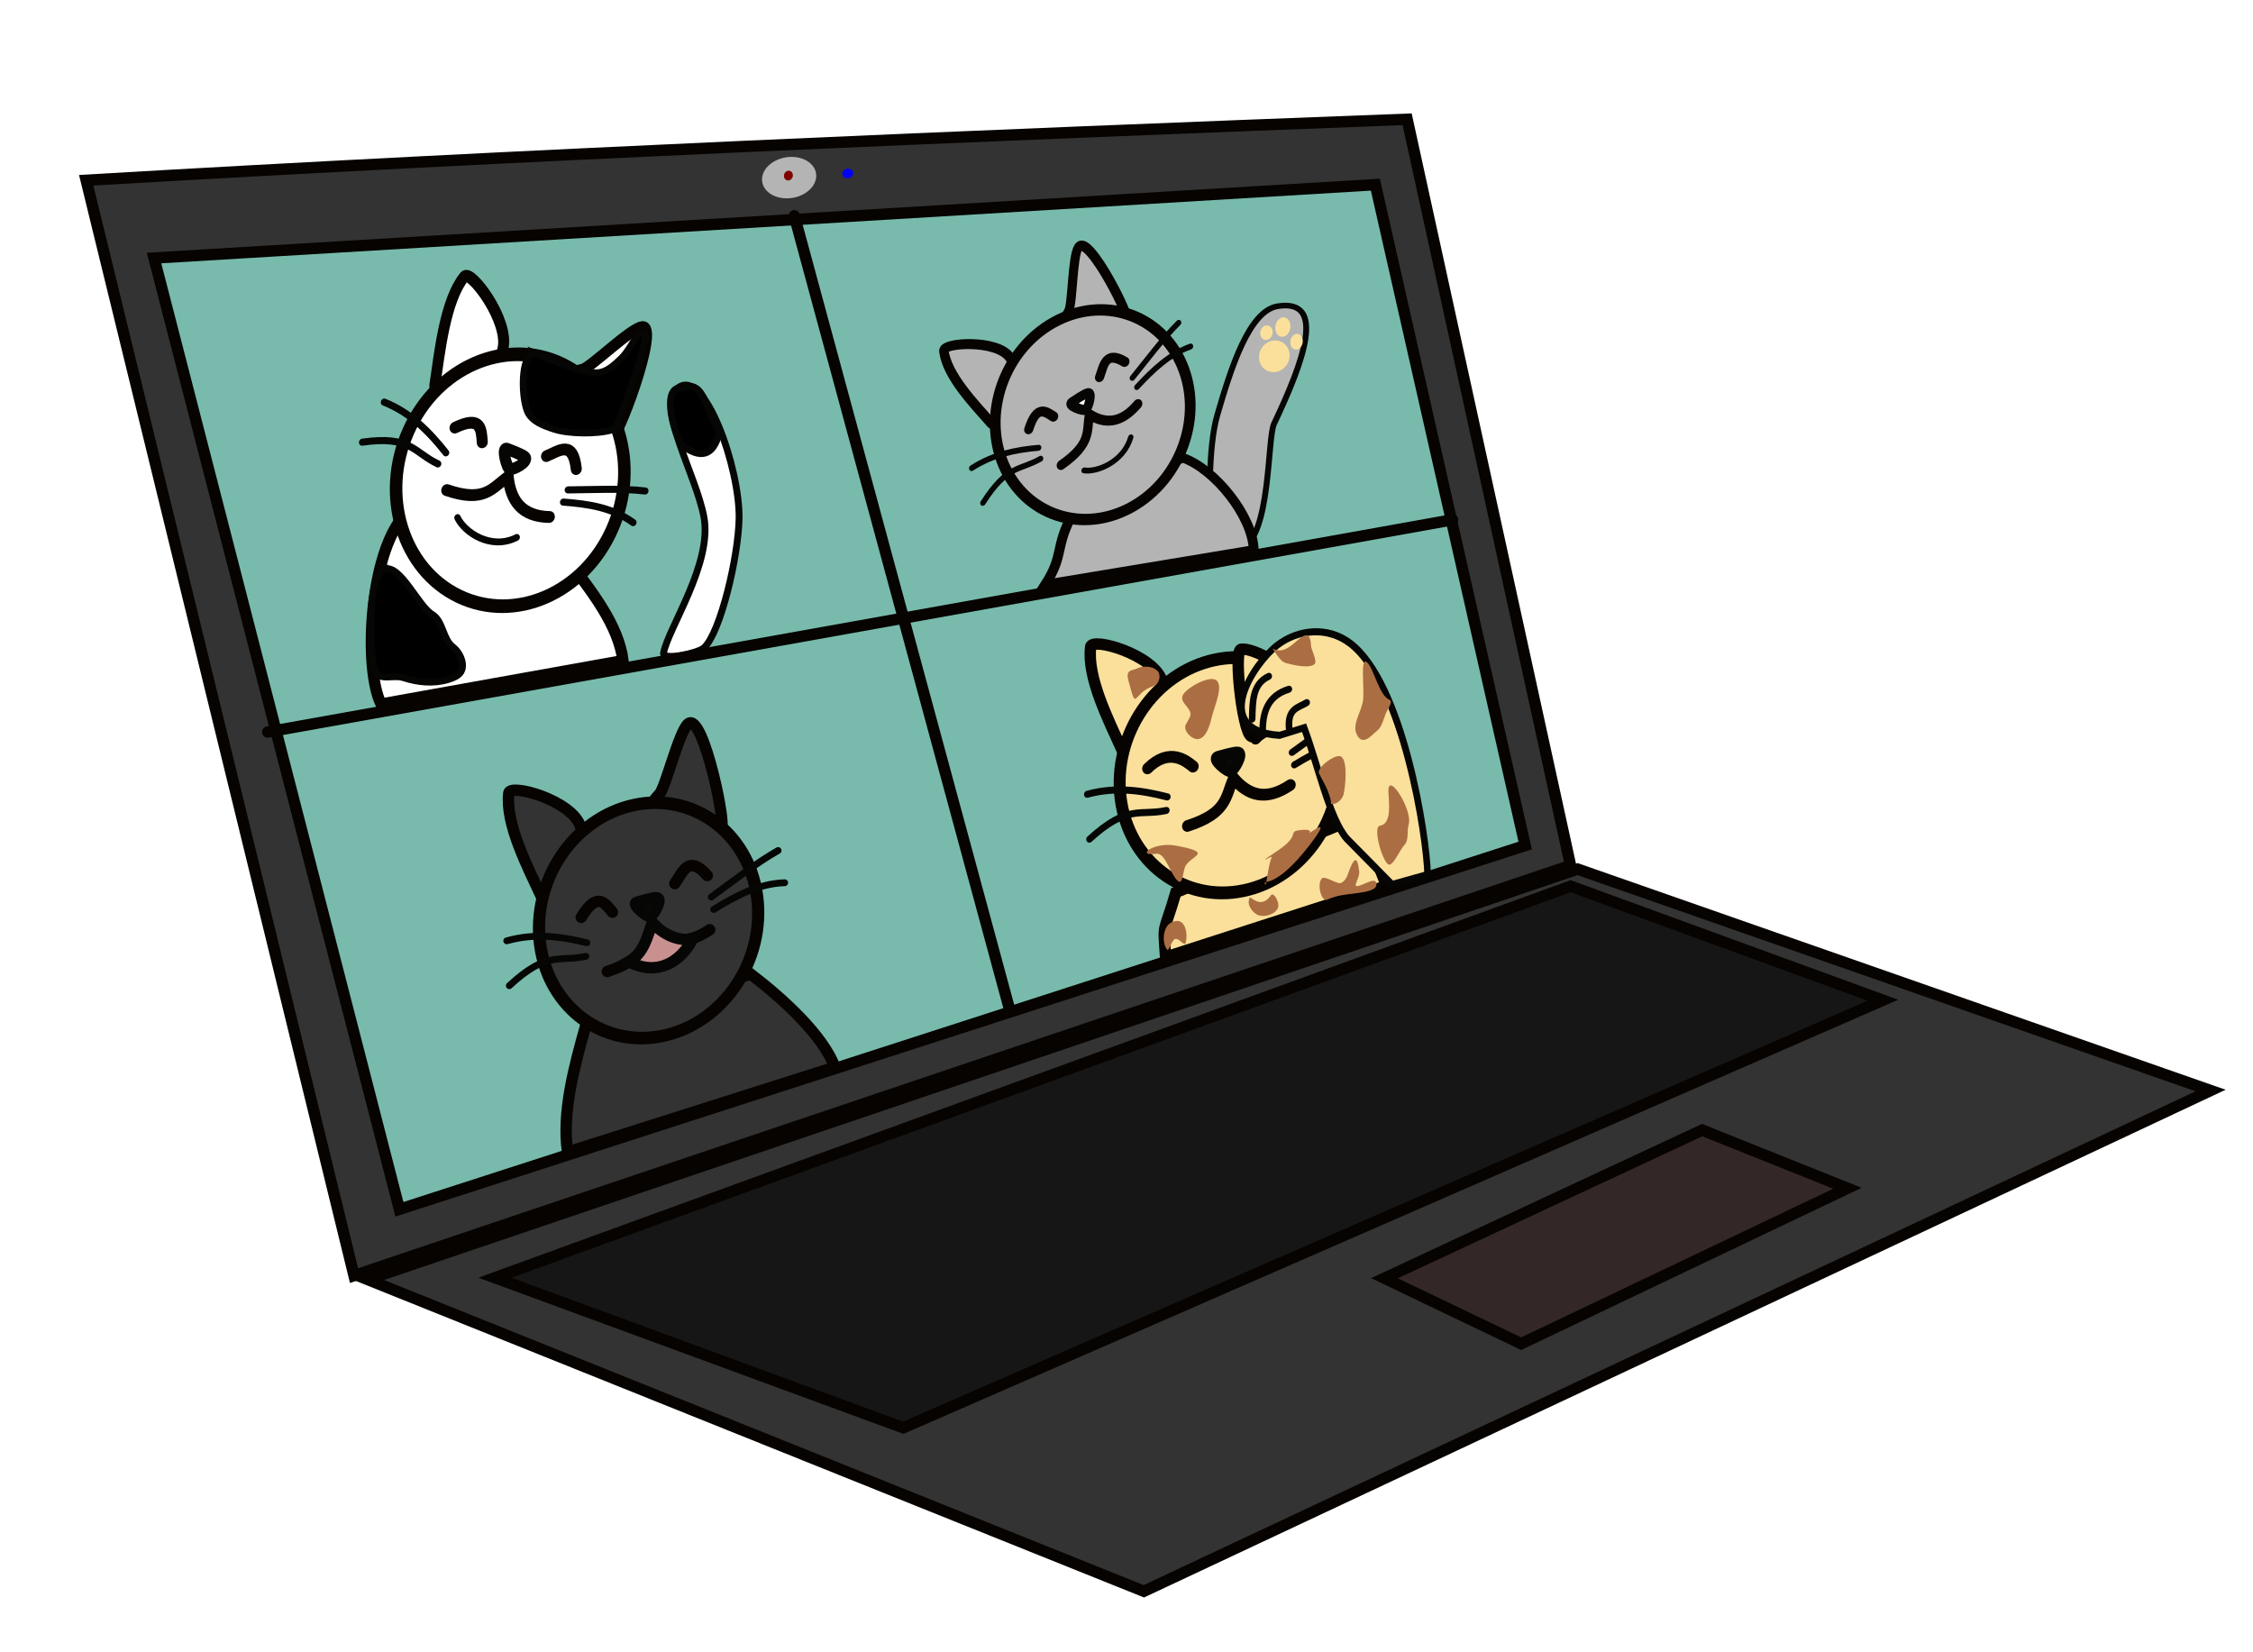 <?xml version="1.0" encoding="UTF-8" standalone="no"?>
<!-- Created with Inkscape (http://www.inkscape.org/) -->

<svg
   width="150mm"
   height="110mm"
   viewBox="0 0 150 110"
   version="1.1"
   id="svg1"
   xml:space="preserve"
   inkscape:version="1.3.2 (091e20e, 2023-11-25, custom)"
   sodipodi:docname="gatosEnMeet.svg"
   inkscape:export-filename="..\..\..\Desktop\Samanta\SoyHenry2024\vectoresPF\gatosEnMeet.svg"
   inkscape:export-xdpi="96"
   inkscape:export-ydpi="96"
   xmlns:inkscape="http://www.inkscape.org/namespaces/inkscape"
   xmlns:sodipodi="http://sodipodi.sourceforge.net/DTD/sodipodi-0.dtd"
   xmlns="http://www.w3.org/2000/svg"
   xmlns:svg="http://www.w3.org/2000/svg"><sodipodi:namedview
     id="namedview1"
     pagecolor="#ffffff"
     bordercolor="#000000"
     borderopacity="0.25"
     inkscape:showpageshadow="2"
     inkscape:pageopacity="0.0"
     inkscape:pagecheckerboard="0"
     inkscape:deskcolor="#d1d1d1"
     inkscape:document-units="mm"
     showguides="true"
     inkscape:zoom="5.1301351"
     inkscape:cx="222.21637"
     inkscape:cy="296.58088"
     inkscape:window-width="1366"
     inkscape:window-height="705"
     inkscape:window-x="-8"
     inkscape:window-y="-8"
     inkscape:window-maximized="1"
     inkscape:current-layer="layer2-2-5"><sodipodi:guide
       position="-0.413,91.412"
       orientation="0.707,-0.707"
       id="guide11"
       inkscape:locked="false" /></sodipodi:namedview><defs
     id="defs1"><filter
       inkscape:collect="always"
       style="color-interpolation-filters:sRGB"
       id="filter39"
       x="-0.068"
       y="-0.049"
       width="1.136"
       height="1.098"><feGaussianBlur
         inkscape:collect="always"
         stdDeviation="0.05"
         id="feGaussianBlur39" /></filter><filter
       inkscape:collect="always"
       style="color-interpolation-filters:sRGB"
       id="filter40"
       x="-0.098"
       y="-0.06"
       width="1.196"
       height="1.121"><feGaussianBlur
         inkscape:collect="always"
         stdDeviation="0.05"
         id="feGaussianBlur40" /></filter><filter
       inkscape:collect="always"
       style="color-interpolation-filters:sRGB"
       id="filter41"
       x="-0.079"
       y="-0.036"
       width="1.158"
       height="1.072"><feGaussianBlur
         inkscape:collect="always"
         stdDeviation="0.05"
         id="feGaussianBlur41" /></filter><filter
       inkscape:collect="always"
       style="color-interpolation-filters:sRGB"
       id="filter42"
       x="-0.068"
       y="-0.036"
       width="1.137"
       height="1.073"><feGaussianBlur
         inkscape:collect="always"
         stdDeviation="0.05"
         id="feGaussianBlur42" /></filter><filter
       inkscape:collect="always"
       style="color-interpolation-filters:sRGB"
       id="filter43"
       x="-0.064"
       y="-0.089"
       width="1.128"
       height="1.179"><feGaussianBlur
         inkscape:collect="always"
         stdDeviation="0.05"
         id="feGaussianBlur43" /></filter><filter
       inkscape:collect="always"
       style="color-interpolation-filters:sRGB"
       id="filter44"
       x="-0.083"
       y="-0.093"
       width="1.167"
       height="1.186"><feGaussianBlur
         inkscape:collect="always"
         stdDeviation="0.05"
         id="feGaussianBlur44" /></filter><filter
       inkscape:collect="always"
       style="color-interpolation-filters:sRGB"
       id="filter45"
       x="-0.042"
       y="-0.06"
       width="1.085"
       height="1.119"><feGaussianBlur
         inkscape:collect="always"
         stdDeviation="0.05"
         id="feGaussianBlur45" /></filter><filter
       inkscape:collect="always"
       style="color-interpolation-filters:sRGB"
       id="filter46"
       x="-0.053"
       y="-0.07"
       width="1.105"
       height="1.14"><feGaussianBlur
         inkscape:collect="always"
         stdDeviation="0.05"
         id="feGaussianBlur46" /></filter><filter
       inkscape:collect="always"
       style="color-interpolation-filters:sRGB"
       id="filter47"
       x="-0.114"
       y="-0.105"
       width="1.227"
       height="1.209"><feGaussianBlur
         inkscape:collect="always"
         stdDeviation="0.05"
         id="feGaussianBlur47" /></filter><filter
       inkscape:collect="always"
       style="color-interpolation-filters:sRGB"
       id="filter48"
       x="-0.09"
       y="-0.13"
       width="1.181"
       height="1.26"><feGaussianBlur
         inkscape:collect="always"
         stdDeviation="0.05"
         id="feGaussianBlur48" /></filter><filter
       inkscape:collect="always"
       style="color-interpolation-filters:sRGB"
       id="filter49"
       x="-0.047"
       y="-0.084"
       width="1.093"
       height="1.168"><feGaussianBlur
         inkscape:collect="always"
         stdDeviation="0.05"
         id="feGaussianBlur49" /></filter></defs><g
     inkscape:label="compu"
     inkscape:groupmode="layer"
     id="layer1"
     style="display:inline"><path
       style="display:inline;fill:#333333;stroke:#060300;stroke-width:0.758;stroke-linecap:round;paint-order:markers stroke fill"
       d="M 23.569,84.922 5.738,12 C 35.053,10.283 64.369,9.052 93.684,7.94 L 104.564,57.617 Z"
       id="path1"
       inkscape:label="monitorExterior"
       sodipodi:nodetypes="ccccc" /><path
       style="display:inline;fill:#78bbac;fill-opacity:1;stroke:#060300;stroke-width:0.758;stroke-linecap:round;paint-order:markers stroke fill"
       d="M 10.256,17.179 26.591,80.507 101.542,56.29 91.568,12.293 Z"
       id="path2"
       inkscape:label="pantalla"
       sodipodi:nodetypes="ccccc" /><path
       style="display:inline;fill:#333333;stroke:#060300;stroke-width:0.758;stroke-linecap:round;paint-order:markers stroke fill"
       d="M 52.884,14.365 67.24,67.292"
       id="path3"
       inkscape:label="divisorPantallaVertical"
       sodipodi:nodetypes="cc" /><path
       style="display:inline;fill:#333333;stroke:#060300;stroke-width:0.758;stroke-linecap:round;paint-order:markers stroke fill"
       d="M 24.476,85.184 76.155,105.938 147.177,72.6 105.033,57.86 Z"
       id="path5"
       inkscape:label="baseTeclado"
       sodipodi:nodetypes="ccccc" /><path
       style="display:inline;fill:#161616;fill-opacity:1;stroke:#060300;stroke-width:0.758;stroke-linecap:round;paint-order:markers stroke fill"
       d="M 32.953,85.063 60.138,95.052 125.359,66.588 104.564,58.998 Z"
       id="path6"
       inkscape:label="teclado"
       sodipodi:nodetypes="ccccc" /><path
       style="display:inline;fill:#332727;fill-opacity:1;stroke:#060300;stroke-width:0.758;stroke-linecap:round;paint-order:markers stroke fill"
       d="m 92.173,85.096 21.155,-9.861 9.671,3.872 -21.72,10.349 z"
       id="path7"
       inkscape:label="mouse"
       sodipodi:nodetypes="ccccc" /><ellipse
       style="fill:#b4b4b4;fill-opacity:1;stroke:none;stroke-width:0.429;stroke-linecap:round;paint-order:markers stroke fill"
       id="path53"
       cx="52.644"
       cy="15.405"
       rx="1.808"
       ry="1.374"
       transform="matrix(0.998,-0.068,0,1,0,0)" /><ellipse
       style="fill:#0000ff;fill-opacity:1;stroke:none;stroke-width:0.495;stroke-linecap:round;paint-order:markers stroke fill"
       id="path54"
       cx="56.552"
       cy="-15.394"
       rx="0.362"
       ry="0.32"
       transform="matrix(0.998,-0.068,0,-1,0,0)" /><ellipse
       style="fill:#800000;fill-opacity:1;stroke:none;stroke-width:0.136;stroke-linecap:round;paint-order:markers stroke fill"
       id="path55"
       cx="52.596"
       cy="15.266"
       rx="0.298"
       ry="0.324"
       transform="matrix(0.998,-0.068,0,1,0,0)" /></g><g
     inkscape:groupmode="layer"
     id="layer6"
     inkscape:label="gatito 3"
     transform="rotate(6.03,213.868,30.59)"><g
       inkscape:groupmode="layer"
       id="layer2-2-5"
       inkscape:label="vaquita"
       transform="matrix(0.862,0,0,0.824,38.075,26.543)"
       style="display:inline"><path
         style="display:inline;fill:#b4b4b4;fill-opacity:1;stroke:#060605;stroke-width:0.455;stroke-linecap:round;stroke-dasharray:none;stroke-opacity:1;paint-order:markers stroke fill"
         d="m 50.418,26.96 c 0.136,-1.66 -0.545,-5.957 -0.077,-8.685 0.674,-3.928 1.6,-8.644 3.748,-9.256 3.741,-1.065 2.428,4.268 0.683,9.47 -0.414,1.235 0.681,9.096 -1.51,10.302 -0.452,0.249 -2.887,-1.295 -2.843,-1.832 z"
         id="path22-1"
         sodipodi:nodetypes="ssssss"
         inkscape:label="mano" /><path
         style="fill:#b4b4b4;fill-opacity:1;stroke:#060300;stroke-width:0.758;stroke-linecap:round;paint-order:markers stroke fill"
         d="m 38.503,33.351 c 1.243,-2.578 0.393,-3.005 1.537,-5.928 l 7.976,-5.427 c 2.565,0.61 5.872,4.116 6.218,6.806 z"
         id="path11-1-0"
         sodipodi:nodetypes="ccccc"
         inkscape:label="cuerpo" /><g
         id="g20-8"
         inkscape:label="CARA"
         transform="matrix(1.233,-0.927,0.697,1.34,-38.566,-37.757)"
         style="fill:#ffffff;fill-opacity:1"><path
           style="fill:#b4b4b4;fill-opacity:1;stroke:#060300;stroke-width:0.5;stroke-linecap:round;paint-order:markers stroke fill"
           d="m 23.982,60.342 c -0.431,-1.37 -1.176,-3.382 -0.825,-4.642 0.11,-0.396 2.752,0.876 2.991,2.063 0.202,1 -0.755,2.089 -1.65,2.579 -0.151,0.083 -0.464,0.164 -0.516,0 z"
           id="path9-3-4"
           sodipodi:nodetypes="sssss"
           inkscape:label="orejaIZq" /><path
           style="fill:#b4b4b4;fill-opacity:1;stroke:#060300;stroke-width:0.5;stroke-linecap:round;paint-order:markers stroke fill"
           d="m 29.862,57.144 c 0.313,-0.213 1.237,-2.422 1.702,-2.682 0.767,-0.428 1.135,5.061 0.825,4.642 -0.585,-0.791 -4.199,-0.825 -2.527,-1.96 z"
           id="path10-6-7"
           sodipodi:nodetypes="ssss"
           inkscape:label="orejaDere" /><ellipse
           style="display:inline;fill:#b4b4b4;fill-opacity:1;stroke:#060300;stroke-width:0.573;stroke-linecap:round;paint-order:markers stroke fill"
           id="path8-5-3"
           cx="28.391"
           cy="62.355"
           inkscape:label="cara"
           rx="5.204"
           ry="5.313"
           transform="matrix(1,0.009,0.009,1,0,0)" /><path
           style="fill:none;fill-opacity:1;stroke:#060300;stroke-width:0.5;stroke-linecap:round;paint-order:markers stroke fill"
           d="m 25.637,61.595 c 0.86,-0.94 1.13,-0.405 1.422,0.073"
           id="path12-5-3"
           sodipodi:nodetypes="cc" /><path
           style="fill:none;fill-opacity:1;stroke:#060300;stroke-width:0.5;stroke-linecap:round;stroke-dasharray:none;paint-order:markers stroke fill"
           d="m 30.014,61.048 c 0.423,-0.413 0.793,-1.109 1.495,-0.036"
           id="path13-3-9"
           sodipodi:nodetypes="cc" /><path
           style="fill:none;fill-opacity:1;stroke:#060300;stroke-width:0.5;stroke-linecap:round;paint-order:markers stroke fill"
           d="m 26.476,64.112 c 1.834,-0.178 1.861,-0.875 2.316,-1.605 0.574,0.888 1.344,1.267 2.498,0.802"
           id="path14-9-9"
           sodipodi:nodetypes="ccc" /><path
           style="fill:none;fill-opacity:1;stroke:#060605;stroke-width:0.3;stroke-linecap:round;stroke-dasharray:none;stroke-opacity:1;paint-order:markers stroke fill"
           d="m 31.556,61.95 c 1.054,-0.453 2.192,-1.012 3.261,-1.331"
           id="path16-8-5"
           sodipodi:nodetypes="cc" /><path
           style="fill:none;fill-opacity:1;stroke:#060605;stroke-width:0.3;stroke-linecap:round;stroke-dasharray:none;stroke-opacity:1;paint-order:markers stroke fill"
           d="m 31.59,62.496 c 1.073,-0.368 2.157,-0.671 3.326,-0.464"
           id="path17-3-1"
           sodipodi:nodetypes="cc" /><path
           style="fill:none;fill-opacity:1;stroke:#060605;stroke-width:0.3;stroke-linecap:round;stroke-dasharray:none;stroke-opacity:1;paint-order:markers stroke fill"
           d="m 25.614,63.275 c -1.223,0.002 -1.671,-0.614 -3.591,0.522"
           id="path18-0-0"
           sodipodi:nodetypes="cc" /><path
           style="fill:none;fill-opacity:1;stroke:#060605;stroke-width:0.3;stroke-linecap:round;stroke-dasharray:none;stroke-opacity:1;paint-order:markers stroke fill"
           d="m 25.736,62.714 c -1.109,-0.506 -2.257,-0.897 -3.559,-0.825"
           id="path19-9-2"
           sodipodi:nodetypes="cc" /><path
           style="display:inline;fill:none;fill-opacity:1;stroke:#060605;stroke-width:0.291;stroke-linecap:round;stroke-dasharray:none;stroke-opacity:1;paint-order:markers stroke fill"
           d="m 26.071,64.336 c 0.37,0.604 1.661,1.337 2.781,0.736"
           id="path21-6"
           sodipodi:nodetypes="cc"
           transform="rotate(-20.8,28.469,60.899)" /><path
           style="fill:#ffffff;fill-opacity:1;stroke:#060605;stroke-width:0.5;stroke-linecap:round;stroke-dasharray:none;stroke-opacity:1;paint-order:markers stroke fill"
           d="m 28.727,62.199 c -0.153,0.017 -0.811,-0.712 -0.516,-0.722 0.129,-0.004 0.786,-0.061 0.928,0 0.255,0.11 -0.264,0.705 -0.413,0.722 z"
           id="path20-8-6"
           sodipodi:nodetypes="ssss" /></g><ellipse
         style="fill:#fbe09c;fill-opacity:1;stroke:none;stroke-width:0.54;stroke-linecap:round;paint-order:markers stroke fill"
         id="path49"
         cx="54.237"
         cy="16.485"
         rx="1.179"
         ry="1.285"
         transform="matrix(0.998,-0.063,0.007,1,0,0)" /><ellipse
         style="fill:#fbe09c;fill-opacity:1;stroke:none;stroke-width:0.54;stroke-linecap:round;paint-order:markers stroke fill"
         id="path50"
         cx="53.451"
         cy="14.607"
         rx="0.48"
         ry="0.593"
         transform="matrix(0.998,-0.063,0.007,1,0,0)" /><ellipse
         style="fill:#fbe09c;fill-opacity:1;stroke:none;stroke-width:0.697;stroke-linecap:round;paint-order:markers stroke fill"
         id="path51"
         cx="54.675"
         cy="14.095"
         rx="0.581"
         ry="0.791"
         transform="matrix(0.998,-0.063,0.007,1,0,0)" /><ellipse
         style="fill:#fbe09c;fill-opacity:1;stroke:none;stroke-width:0.54;stroke-linecap:round;paint-order:markers stroke fill"
         id="path52"
         cx="55.838"
         cy="15.23"
         rx="0.48"
         ry="0.643"
         transform="matrix(0.998,-0.063,0.007,1,0,0)" /></g></g><g
     inkscape:groupmode="layer"
     id="layer2"
     inkscape:label="gatito"
     transform="rotate(-8.127,166.563,28.154)"><path
       style="fill:#333333;stroke:#060300;stroke-width:0.758;stroke-linecap:round;paint-order:markers stroke fill"
       d="m 32.89,40.904 c -0.621,-2.08 -1.7,-5.12 -1.164,-7.117 0.168,-0.627 4.065,1.05 4.404,2.868 0.286,1.531 -1.145,3.329 -2.477,4.191 -0.224,0.145 -0.69,0.307 -0.764,0.058 z"
       id="path9"
       sodipodi:nodetypes="sssss"
       inkscape:label="orejaIZq" /><path
       style="fill:#333333;stroke:#060300;stroke-width:0.758;stroke-linecap:round;paint-order:markers stroke fill"
       d="m 41.638,35.276 c 0.467,-0.366 1.862,-3.902 2.554,-4.357 1.142,-0.752 1.618,7.733 1.164,7.117 -0.856,-1.162 -6.208,-0.809 -3.718,-2.76 z"
       id="path10"
       sodipodi:nodetypes="ssss"
       inkscape:label="orejaDere" /><path
       style="fill:#333333;stroke:#060300;stroke-width:0.758;stroke-linecap:round;paint-order:markers stroke fill"
       d="m 32.217,58.008 c 0.001,-2.669 1.211,-5.509 2.434,-8.271 l 11.312,-1.741 c 1.898,1.937 4.166,4.679 4.677,6.93 z"
       id="path11"
       sodipodi:nodetypes="ccccc"
       inkscape:label="cuerpo" /><ellipse
       style="display:inline;fill:#333333;stroke:#060300;stroke-width:0.824;stroke-linecap:round;paint-order:markers stroke fill"
       id="path8"
       cx="40.233"
       cy="46.557"
       inkscape:label="cara"
       rx="7.399"
       ry="7.738"
       transform="matrix(0.997,-0.076,-0.008,1,0,0)" /><path
       style="fill:none;stroke:#060300;stroke-width:0.758;stroke-linecap:round;paint-order:markers stroke fill"
       d="m 35.326,42.665 c 1.285,-1.557 1.678,-0.756 2.106,-0.047"
       id="path12"
       sodipodi:nodetypes="cc" /><path
       style="fill:none;stroke:#060300;stroke-width:0.758;stroke-linecap:round;stroke-dasharray:none;paint-order:markers stroke fill"
       d="m 41.814,41.323 c 0.632,-0.69 1.189,-1.812 2.215,-0.225"
       id="path13"
       sodipodi:nodetypes="cc" /><path
       style="fill:none;stroke:#060300;stroke-width:0.758;stroke-linecap:round;paint-order:markers stroke fill"
       d="m 36.537,46.479 c 2.718,-0.483 2.767,-1.569 3.45,-2.753 0.84,1.315 1.974,1.817 3.69,0.965"
       id="path14"
       sodipodi:nodetypes="ccc" /><path
       style="fill:#c99090;fill-opacity:1;stroke:#060605;stroke-width:0.758;stroke-linecap:round;stroke-dasharray:none;stroke-opacity:1;paint-order:markers stroke fill"
       d="m 39.96,43.671 c -0.407,0.791 -0.828,1.951 -1.908,2.367 1.798,1.289 3.474,0.434 4.434,-0.917 -1.008,0.077 -1.954,-0.593 -2.525,-1.45 z"
       id="path15"
       sodipodi:nodetypes="cccc" /><path
       style="fill:none;fill-opacity:1;stroke:#060605;stroke-width:0.455;stroke-linecap:round;stroke-dasharray:none;stroke-opacity:1;paint-order:markers stroke fill"
       d="m 44.087,42.549 c 1.566,-0.822 3.26,-1.819 4.846,-2.435"
       id="path16"
       sodipodi:nodetypes="cc" /><path
       style="fill:none;fill-opacity:1;stroke:#060605;stroke-width:0.455;stroke-linecap:round;stroke-dasharray:none;stroke-opacity:1;paint-order:markers stroke fill"
       d="m 44.131,43.393 c 1.594,-0.693 3.203,-1.285 4.932,-1.095"
       id="path17"
       sodipodi:nodetypes="cc" /><path
       style="fill:none;fill-opacity:1;stroke:#060605;stroke-width:0.455;stroke-linecap:round;stroke-dasharray:none;stroke-opacity:1;paint-order:markers stroke fill"
       d="m 35.27,45.277 c -1.811,0.14 -2.466,-0.765 -5.326,1.215"
       id="path18"
       sodipodi:nodetypes="cc" /><path
       style="fill:none;fill-opacity:1;stroke:#060605;stroke-width:0.455;stroke-linecap:round;stroke-dasharray:none;stroke-opacity:1;paint-order:markers stroke fill"
       d="M 35.457,44.392 C 33.821,43.731 32.127,43.252 30.197,43.511"
       id="path19"
       sodipodi:nodetypes="cc" /><path
       style="fill:#090909;fill-opacity:1;stroke:#060605;stroke-width:0.758;stroke-linecap:round;stroke-dasharray:none;stroke-opacity:1;paint-order:markers stroke fill"
       d="m 39.894,43.254 c -0.226,0.044 -1.193,-1.015 -0.755,-1.063 0.191,-0.021 1.165,-0.184 1.375,-0.105 0.376,0.142 -0.4,1.125 -0.62,1.168 z"
       id="path20"
       sodipodi:nodetypes="ssss" /></g><g
     inkscape:groupmode="layer"
     id="layer4"
     inkscape:label="gatito 2"
     transform="rotate(-7.619,175.957,47.129)"><g
       inkscape:groupmode="layer"
       id="layer2-0"
       inkscape:label="manchitas"
       transform="translate(29.658,-0.782)"
       style="display:inline"><path
         style="fill:#fbe09c;fill-opacity:1;stroke:#060300;stroke-width:0.758;stroke-linecap:round;paint-order:markers stroke fill"
         d="m 45.576,37.293 c -0.621,-2.082 -1.701,-5.125 -1.166,-7.122 0.168,-0.627 4.062,1.053 4.402,2.872 0.286,1.532 -1.143,3.331 -2.473,4.193 -0.224,0.145 -0.689,0.307 -0.763,0.058 z"
         id="path9-9"
         sodipodi:nodetypes="sssss"
         inkscape:label="orejaIZq" /><path
         style="fill:#fbe09c;fill-opacity:1;stroke:#060300;stroke-width:0.758;stroke-linecap:round;paint-order:markers stroke fill"
         d="m 46.613,51.315 c 0.151,-2.442 0.032,-1.418 1.253,-4.181 l 11.466,-3.03 c 1.897,1.939 1.972,2.206 2.483,4.459 z"
         id="path11-4"
         sodipodi:nodetypes="ccccc"
         inkscape:label="cuerpo" /><g
         id="g25"
         inkscape:label="cara"
         style="display:inline"
         transform="matrix(1.48,-0.112,-0.012,1.554,10.806,-53.816)"><circle
           style="display:inline;fill:#fbe09c;fill-opacity:1;stroke:#060300;stroke-width:0.543;stroke-linecap:round;paint-order:markers stroke fill"
           id="path8-4"
           cx="28.624"
           cy="62.353"
           r="4.981"
           inkscape:label="cara" /><path
           style="fill:none;stroke:#060300;stroke-width:0.5;stroke-linecap:round;paint-order:markers stroke fill"
           d="m 25.019,61.338 c 1.092,-0.708 1.761,0.029 2.041,0.331"
           id="path12-6"
           sodipodi:nodetypes="cc" /><path
           style="fill:none;stroke:#060300;stroke-width:0.5;stroke-linecap:round;stroke-dasharray:none;paint-order:markers stroke fill"
           d="m 30.014,61.048 c 0.423,-0.324 1.103,-0.288 1.805,-0.346"
           id="path13-6"
           sodipodi:nodetypes="cc" /><path
           style="display:inline;fill:none;stroke:#060300;stroke-width:0.5;stroke-linecap:round;paint-order:markers stroke fill"
           d="m 26.476,64.112 c 1.834,-0.178 1.861,-0.875 2.316,-1.605 0.574,0.888 1.344,1.267 2.498,0.802"
           id="path14-1"
           sodipodi:nodetypes="ccc" /><path
           style="fill:none;fill-opacity:1;stroke:#060605;stroke-width:0.3;stroke-linecap:round;stroke-dasharray:none;stroke-opacity:1;paint-order:markers stroke fill"
           d="m 31.556,61.95 c 1.054,-0.453 2.192,-1.012 3.261,-1.331"
           id="path16-4"
           sodipodi:nodetypes="cc" /><path
           style="fill:none;fill-opacity:1;stroke:#060605;stroke-width:0.3;stroke-linecap:round;stroke-dasharray:none;stroke-opacity:1;paint-order:markers stroke fill"
           d="m 31.59,62.496 c 1.073,-0.368 2.157,-0.671 3.326,-0.464"
           id="path17-1"
           sodipodi:nodetypes="cc" /><path
           style="fill:none;fill-opacity:1;stroke:#060605;stroke-width:0.3;stroke-linecap:round;stroke-dasharray:none;stroke-opacity:1;paint-order:markers stroke fill"
           d="m 25.614,63.275 c -1.223,0.002 -1.671,-0.614 -3.591,0.522"
           id="path18-00"
           sodipodi:nodetypes="cc" /><path
           style="fill:none;fill-opacity:1;stroke:#060605;stroke-width:0.3;stroke-linecap:round;stroke-dasharray:none;stroke-opacity:1;paint-order:markers stroke fill"
           d="m 25.736,62.714 c -1.109,-0.506 -2.257,-0.897 -3.559,-0.825"
           id="path19-6"
           sodipodi:nodetypes="cc" /><path
           style="fill:#090909;fill-opacity:1;stroke:#060605;stroke-width:0.5;stroke-linecap:round;stroke-dasharray:none;stroke-opacity:1;paint-order:markers stroke fill"
           d="m 28.727,62.199 c -0.153,0.017 -0.811,-0.712 -0.516,-0.722 0.129,-0.004 0.786,-0.061 0.928,0 0.255,0.11 -0.264,0.705 -0.413,0.722 z"
           id="path20-3"
           sodipodi:nodetypes="ssss" /></g><path
         style="display:inline;fill:#fbe09c;fill-opacity:1;stroke:#060300;stroke-width:0.758;stroke-linecap:round;paint-order:markers stroke fill"
         d="m 54.316,31.664 c -0.558,-0.009 -0.66,6.302 0.031,5.846 1.141,-0.752 4.139,-2.466 3.685,-3.083 -0.856,-1.164 -2.833,-2.75 -3.717,-2.763 z"
         id="path10-2"
         sodipodi:nodetypes="ssss"
         inkscape:label="orejaDere" /><g
         id="g28"
         inkscape:label="mano"
         style="display:inline;fill:#fbe09c;fill-opacity:1"
         transform="matrix(1.48,-0.112,-0.012,1.554,10.806,-53.816)"><path
           style="display:inline;fill:#fbe09c;fill-opacity:1;stroke:#060605;stroke-width:0.3;stroke-linecap:round;paint-order:markers stroke fill"
           d="m 36.924,68.292 c 0.176,-1.618 -0.013,-8.255 -2.166,-10.418 -0.922,-0.926 -2.248,-1.04 -3.249,-0.567 -1.146,0.541 -3.551,2.998 -0.413,3.816 l 1.135,-0.103 c 0.419,1.718 0.626,4.07 1.289,5.054 l 1.754,2.321 z"
           id="path25"
           sodipodi:nodetypes="cssccccc" /><path
           style="fill:#fbe09c;fill-opacity:1;stroke:#060605;stroke-width:0.3;stroke-linecap:round;paint-order:markers stroke fill"
           d="m 29.962,60.195 c 0.12,-0.715 0.194,-1.468 0.98,-1.65"
           id="path26"
           sodipodi:nodetypes="cc" /><path
           style="fill:#fbe09c;fill-opacity:1;stroke:#060605;stroke-width:0.3;stroke-linecap:round;paint-order:markers stroke fill"
           d="m 30.374,60.711 c 0.122,-0.766 0.45,-1.361 1.393,-1.444"
           id="path27"
           sodipodi:nodetypes="cc" /><path
           style="fill:#fbe09c;fill-opacity:1;stroke:#060605;stroke-width:0.3;stroke-linecap:round;paint-order:markers stroke fill"
           d="m 31.56,60.969 c 0.012,-0.922 0.528,-0.835 0.928,-0.98"
           id="path28"
           sodipodi:nodetypes="cc" /></g><path
         style="mix-blend-mode:normal;fill:#ab6e42;fill-opacity:1;stroke:none;stroke-width:0.3;stroke-linecap:round;paint-order:markers stroke fill;filter:url(#filter46)"
         d="m 48.876,66.546 c -1.008,-0.073 -0.063,-0.539 0.898,-0.172 1.734,0.661 0.591,0.542 0.3,0.973 -0.1,0.149 -0.201,0.672 -0.352,0.574 -0.312,-0.201 -0.431,-1.345 -0.846,-1.375 z"
         id="path29"
         sodipodi:nodetypes="sssss"
         transform="matrix(1.48,-0.112,-0.012,1.554,-24.603,-53.525)" /><path
         style="mix-blend-mode:normal;fill:#ab6e42;fill-opacity:1;stroke:none;stroke-width:0.3;stroke-linecap:round;paint-order:markers stroke fill;filter:url(#filter45)"
         d="m 53.539,68.746 c 0.014,0.377 0.233,-0.734 0.464,-1.031 0.067,-0.087 -0.928,0.258 0.258,-0.206 1.186,-0.464 0.571,-0.721 1.125,-0.683 0.169,0.011 0.567,0.069 0.446,0.188 -0.126,0.123 1.296,-0.666 -0.124,0.57 -1.665,1.449 -2.174,1.029 -2.169,1.162 z"
         id="path30"
         sodipodi:nodetypes="sssssss"
         transform="matrix(1.48,-0.112,-0.012,1.554,-24.603,-53.525)" /><path
         style="mix-blend-mode:normal;fill:#ab6e42;fill-opacity:1;stroke:none;stroke-width:0.3;stroke-linecap:round;paint-order:markers stroke fill;filter:url(#filter44)"
         d="m 49.231,59.581 c -0.529,0.255 -0.475,0.614 -0.643,-0.582 -0.069,-0.489 0.224,-0.363 0.413,-0.413 0.311,-0.082 0.716,0.017 0.928,0.258 0.08,0.091 0.096,0.248 0.052,0.361 -0.137,0.353 -0.408,0.211 -0.749,0.376 z"
         id="path31"
         sodipodi:nodetypes="ssssss"
         transform="matrix(1.48,-0.112,-0.012,1.554,-24.603,-53.525)" /><path
         style="mix-blend-mode:normal;fill:#ab6e42;fill-opacity:1;stroke:none;stroke-width:0.3;stroke-linecap:round;paint-order:markers stroke fill;filter:url(#filter43)"
         d="m 55.189,58.947 c 0.08,0.043 0.249,0.594 0.516,0.722 0.28,0.134 1.02,0.463 1.289,0.309 0.161,-0.092 -0.076,-0.641 -0.052,-0.825 0.022,-0.162 0.006,-0.435 -0.155,-0.464 -0.337,-0.061 -0.902,0.638 -1.457,0.335 z"
         id="path32"
         sodipodi:nodetypes="sssssss"
         transform="matrix(1.48,-0.112,-0.012,1.554,-24.603,-53.525)" /><path
         style="mix-blend-mode:normal;fill:#ab6e42;fill-opacity:1;stroke:none;stroke-width:0.3;stroke-linecap:round;paint-order:markers stroke fill;filter:url(#filter42)"
         d="m 58.954,61.938 c -0.149,0.498 -0.647,0.905 -0.464,1.393 0.204,0.542 0.652,0.138 0.928,0 0.231,-0.115 0.333,-0.397 0.464,-0.619 0.106,-0.179 0.434,-0.457 0.258,-0.567 -0.435,-0.273 -0.52,-1.422 -0.774,-1.754 -0.313,-0.41 -0.265,1.054 -0.413,1.547 z"
         id="path33"
         sodipodi:nodetypes="sssssss"
         transform="matrix(1.48,-0.112,-0.012,1.554,-24.603,-53.525)" /><path
         style="mix-blend-mode:normal;fill:#ab6e42;fill-opacity:1;stroke:none;stroke-width:0.3;stroke-linecap:round;paint-order:markers stroke fill;filter:url(#filter41)"
         d="m 59.006,67.354 c -0.337,-0.018 -0.105,1.486 0.155,1.702 0.186,0.154 0.622,-0.54 0.825,-0.67 0.247,-0.159 0.18,-0.561 0.309,-0.825 0.278,-0.569 -0.643,-2.498 -0.722,-1.547 -0.037,0.453 -0.019,1.371 -0.567,1.341 z"
         id="path34"
         sodipodi:nodetypes="ssssss"
         transform="matrix(1.48,-0.112,-0.012,1.554,-24.603,-53.525)" /><path
         style="mix-blend-mode:normal;fill:#ab6e42;fill-opacity:1;stroke:none;stroke-width:0.3;stroke-linecap:round;paint-order:markers stroke fill;filter:url(#filter40)"
         d="m 56.582,64.62 c -0.1,-0.275 0.867,-0.712 1.083,-0.516 0.268,0.244 0.033,1.263 -0.103,1.599 -0.059,0.147 -0.208,0.269 -0.361,0.309 -0.085,0.022 -0.277,0.034 -0.258,-0.052 0.072,-0.316 -0.227,-0.974 -0.361,-1.341 z"
         id="path35"
         sodipodi:nodetypes="ssssss"
         transform="matrix(1.48,-0.112,-0.012,1.554,-24.603,-53.525)" /><path
         style="mix-blend-mode:normal;fill:#ab6e42;fill-opacity:1;stroke:none;stroke-width:0.3;stroke-linecap:round;paint-order:markers stroke fill;filter:url(#filter39)"
         d="m 50.908,61.371 c -0.179,0.223 0.179,0.696 0.464,0.722 0.351,0.032 0.593,-0.445 0.722,-0.774 0.164,-0.416 0.743,-1.246 0.413,-1.547 -0.28,-0.256 -1.286,0.034 -1.547,0.309 -0.296,0.312 0.423,0.696 0.155,1.031 z"
         id="path36"
         sodipodi:nodetypes="sssssss"
         transform="matrix(1.48,-0.112,-0.012,1.554,-24.603,-53.525)" /><path
         style="mix-blend-mode:normal;fill:#ab6e42;fill-opacity:1;stroke:none;stroke-width:0.3;stroke-linecap:round;paint-order:markers stroke fill;filter:url(#filter47)"
         d="m 48.949,69.675 c 0.152,-0.141 0.459,-0.183 0.619,-0.052 0.24,0.198 0.227,0.643 0.103,0.928 -0.068,0.158 -0.278,-0.275 -0.449,-0.256 -0.168,0.019 -0.347,0.508 -0.428,0.359 -0.158,-0.291 -0.088,-0.755 0.155,-0.98 z"
         id="path37"
         sodipodi:nodetypes="ssssss"
         transform="matrix(1.48,-0.112,-0.012,1.554,-24.603,-53.525)" /><path
         style="mix-blend-mode:normal;fill:#ab6e42;fill-opacity:1;stroke:none;stroke-width:0.3;stroke-linecap:round;paint-order:markers stroke fill;filter:url(#filter48)"
         d="m 52.765,69.262 c -0.162,0.226 0.067,0.637 0.309,0.774 0.273,0.154 0.781,0.122 0.928,-0.155 0.098,-0.183 -0.109,-0.712 -0.258,-0.567 -0.597,0.578 -0.98,-0.318 -0.98,-0.052 z"
         id="path38"
         sodipodi:nodetypes="ssssss"
         transform="matrix(1.48,-0.112,-0.012,1.554,-24.603,-53.525)" /><path
         style="mix-blend-mode:normal;fill:#ab6e42;fill-opacity:1;stroke:none;stroke-width:0.3;stroke-linecap:round;paint-order:markers stroke fill;filter:url(#filter49)"
         d="m 56.263,69.99 c -0.31,0.101 -0.416,-0.751 -0.145,-0.934 0.153,-0.104 0.643,0.391 0.825,0.361 0.156,-0.026 0.286,-0.17 0.361,-0.309 0.531,-0.995 0.516,-0.325 0.518,-0.007 0.002,0.262 -0.404,0.593 -0.142,0.595 0.332,0.002 0.851,-0.247 0.843,0.07 -0.012,0.507 -1.603,0.009 -2.261,0.225 z"
         id="path39"
         sodipodi:nodetypes="ssssssss"
         transform="matrix(1.48,-0.112,-0.012,1.554,-24.603,-53.525)" /></g></g><g
     inkscape:groupmode="layer"
     id="layer3"
     inkscape:label="gatito 1"
     transform="rotate(5.812,226.611,9.285)"><g
       inkscape:groupmode="layer"
       id="layer2-2"
       inkscape:label="vaquita"
       transform="translate(6.636,19.537)"
       style="display:inline"><path
         style="fill:#ffffff;fill-opacity:1;stroke:#060300;stroke-width:0.758;stroke-linecap:round;paint-order:markers stroke fill"
         d="m 23.575,47.522 c -1.371,-2.218 -1.735,-9.256 0.008,-12.257 l 11.341,1.41 c 1.898,2.002 3.848,4.042 4.385,6.338 z"
         id="path11-1"
         sodipodi:nodetypes="ccccc"
         inkscape:label="cuerpo" /><g
         id="g20"
         inkscape:label="CARA"
         transform="matrix(1.365,0.478,-0.506,1.507,22.784,-76.367)"
         style="fill:#ffffff;fill-opacity:1"><path
           style="fill:#ffffff;fill-opacity:1;stroke:#060300;stroke-width:0.5;stroke-linecap:round;paint-order:markers stroke fill"
           d="m 23.982,60.342 c -0.431,-1.37 -1.176,-3.382 -0.825,-4.642 0.11,-0.396 2.752,0.876 2.991,2.063 0.202,1 -0.755,2.089 -1.65,2.579 -0.151,0.083 -0.464,0.164 -0.516,0 z"
           id="path9-3"
           sodipodi:nodetypes="sssss"
           inkscape:label="orejaIZq" /><path
           style="fill:#ffffff;fill-opacity:1;stroke:#060300;stroke-width:0.5;stroke-linecap:round;paint-order:markers stroke fill"
           d="m 29.862,57.144 c 0.313,-0.213 1.237,-2.422 1.702,-2.682 0.767,-0.428 1.135,5.061 0.825,4.642 -0.585,-0.791 -4.199,-0.825 -2.527,-1.96 z"
           id="path10-6"
           sodipodi:nodetypes="ssss"
           inkscape:label="orejaDere" /><ellipse
           style="display:inline;fill:#ffffff;fill-opacity:1;stroke:#060300;stroke-width:0.573;stroke-linecap:round;paint-order:markers stroke fill"
           id="path8-5"
           cx="28.391"
           cy="62.355"
           inkscape:label="cara"
           rx="5.204"
           ry="5.313"
           transform="matrix(1,0.009,0.009,1,0,0)" /><path
           style="fill:none;fill-opacity:1;stroke:#060300;stroke-width:0.5;stroke-linecap:round;paint-order:markers stroke fill"
           d="m 25.637,61.595 c 0.86,-0.94 1.13,-0.405 1.422,0.073"
           id="path12-5"
           sodipodi:nodetypes="cc" /><path
           style="fill:none;fill-opacity:1;stroke:#060300;stroke-width:0.5;stroke-linecap:round;stroke-dasharray:none;paint-order:markers stroke fill"
           d="m 30.014,61.048 c 0.423,-0.413 0.793,-1.109 1.495,-0.036"
           id="path13-3"
           sodipodi:nodetypes="cc" /><path
           style="fill:none;fill-opacity:1;stroke:#060300;stroke-width:0.5;stroke-linecap:round;paint-order:markers stroke fill"
           d="m 26.476,64.112 c 1.834,-0.178 1.861,-0.875 2.316,-1.605 0.574,0.888 1.344,1.267 2.498,0.802"
           id="path14-9"
           sodipodi:nodetypes="ccc" /><path
           style="fill:none;fill-opacity:1;stroke:#060605;stroke-width:0.3;stroke-linecap:round;stroke-dasharray:none;stroke-opacity:1;paint-order:markers stroke fill"
           d="m 31.556,61.95 c 1.054,-0.453 2.192,-1.012 3.261,-1.331"
           id="path16-8"
           sodipodi:nodetypes="cc" /><path
           style="fill:none;fill-opacity:1;stroke:#060605;stroke-width:0.3;stroke-linecap:round;stroke-dasharray:none;stroke-opacity:1;paint-order:markers stroke fill"
           d="m 31.59,62.496 c 1.073,-0.368 2.157,-0.671 3.326,-0.464"
           id="path17-3"
           sodipodi:nodetypes="cc" /><path
           style="fill:none;fill-opacity:1;stroke:#060605;stroke-width:0.3;stroke-linecap:round;stroke-dasharray:none;stroke-opacity:1;paint-order:markers stroke fill"
           d="m 25.614,63.275 c -1.223,0.002 -1.671,-0.614 -3.591,0.522"
           id="path18-0"
           sodipodi:nodetypes="cc" /><path
           style="fill:none;fill-opacity:1;stroke:#060605;stroke-width:0.3;stroke-linecap:round;stroke-dasharray:none;stroke-opacity:1;paint-order:markers stroke fill"
           d="m 25.736,62.714 c -1.109,-0.506 -2.257,-0.897 -3.559,-0.825"
           id="path19-9"
           sodipodi:nodetypes="cc" /><path
           style="display:inline;fill:none;fill-opacity:1;stroke:#060605;stroke-width:0.291;stroke-linecap:round;stroke-dasharray:none;stroke-opacity:1;paint-order:markers stroke fill"
           d="m 26.071,64.336 c 0.37,0.604 1.661,1.337 2.781,0.736"
           id="path21"
           sodipodi:nodetypes="cc"
           transform="rotate(-20.8,28.469,60.899)" /><path
           style="fill:#ffffff;fill-opacity:1;stroke:#060605;stroke-width:0.5;stroke-linecap:round;stroke-dasharray:none;stroke-opacity:1;paint-order:markers stroke fill"
           d="m 28.727,62.199 c -0.153,0.017 -0.811,-0.712 -0.516,-0.722 0.129,-0.004 0.786,-0.061 0.928,0 0.255,0.11 -0.264,0.705 -0.413,0.722 z"
           id="path20-8"
           sodipodi:nodetypes="ssss" /></g><path
         style="fill:#ffffff;fill-opacity:1;stroke:#060605;stroke-width:0.455;stroke-linecap:round;stroke-dasharray:none;stroke-opacity:1;paint-order:markers stroke fill"
         d="m 41.942,42.231 c 0.136,-1.659 2.645,-6.242 1.76,-9.267 -0.812,-2.777 -3.955,-6.987 -2.611,-8.364 1.619,-1.658 4.674,4.905 4.947,8.222 0.211,2.558 -0.465,7.661 -1.445,8.787 -0.355,0.408 -2.696,1.159 -2.651,0.622 z"
         id="path22"
         sodipodi:nodetypes="ssssss"
         inkscape:label="COLA" /><path
         style="fill:#000000;fill-opacity:1;stroke:#060605;stroke-width:0.455;stroke-linecap:round;paint-order:markers stroke fill"
         d="m 22.897,38.553 c 1.024,-0.422 2.483,2.235 3.459,2.683 0.769,0.353 0.864,1.569 1.588,2.014 0.445,0.274 0.863,0.891 0.754,1.451 -0.073,0.379 -0.51,0.601 -0.845,0.742 -0.938,0.397 -2.012,0.392 -2.973,0.181 -0.707,-0.155 -1.568,0.416 -1.914,-0.262 -0.557,-1.091 -1.182,-6.351 -0.069,-6.81 z"
         id="path23"
         sodipodi:nodetypes="ssssssss" /><path
         style="display:inline;fill:#000000;fill-opacity:1;stroke:#060605;stroke-width:0.455;stroke-linecap:round;paint-order:markers stroke fill"
         d="m 31.568,23.297 c 1.049,0.304 2.386,0.688 3.319,0.806 0.9,0.113 1.334,0.042 2.31,-1.148 0.603,-0.735 1.033,-2.448 1.409,-1.64 0.12,0.257 -0.487,3.355 -1.193,5.788 -0.108,0.371 -0.058,0.559 -0.393,0.701 -0.938,0.397 -2.861,0.559 -3.822,0.347 -0.707,-0.155 -1.574,-0.357 -1.92,-1.035 -0.557,-1.091 -0.828,-4.143 0.291,-3.818 z"
         id="path23-6"
         sodipodi:nodetypes="sssssssss" /><path
         style="fill:#000000;fill-opacity:1;stroke:#060605;stroke-width:0.455;stroke-linecap:round;paint-order:markers stroke fill"
         d="m 41.752,28.36 c -0.821,-1.159 -1.716,-3.885 -0.32,-3.81 1.446,-0.833 1.811,1.819 2.728,2.627 -0.235,1.811 -1.157,1.908 -2.408,1.183 z"
         id="path24"
         sodipodi:nodetypes="cccc" /></g></g><path
     style="display:inline;fill:#333333;stroke:#060300;stroke-width:0.758;stroke-linecap:round;paint-order:markers stroke fill"
     d="M 17.827,48.73 96.706,34.605"
     id="path4"
     inkscape:label="divisorPantallaHoriz" /></svg>

